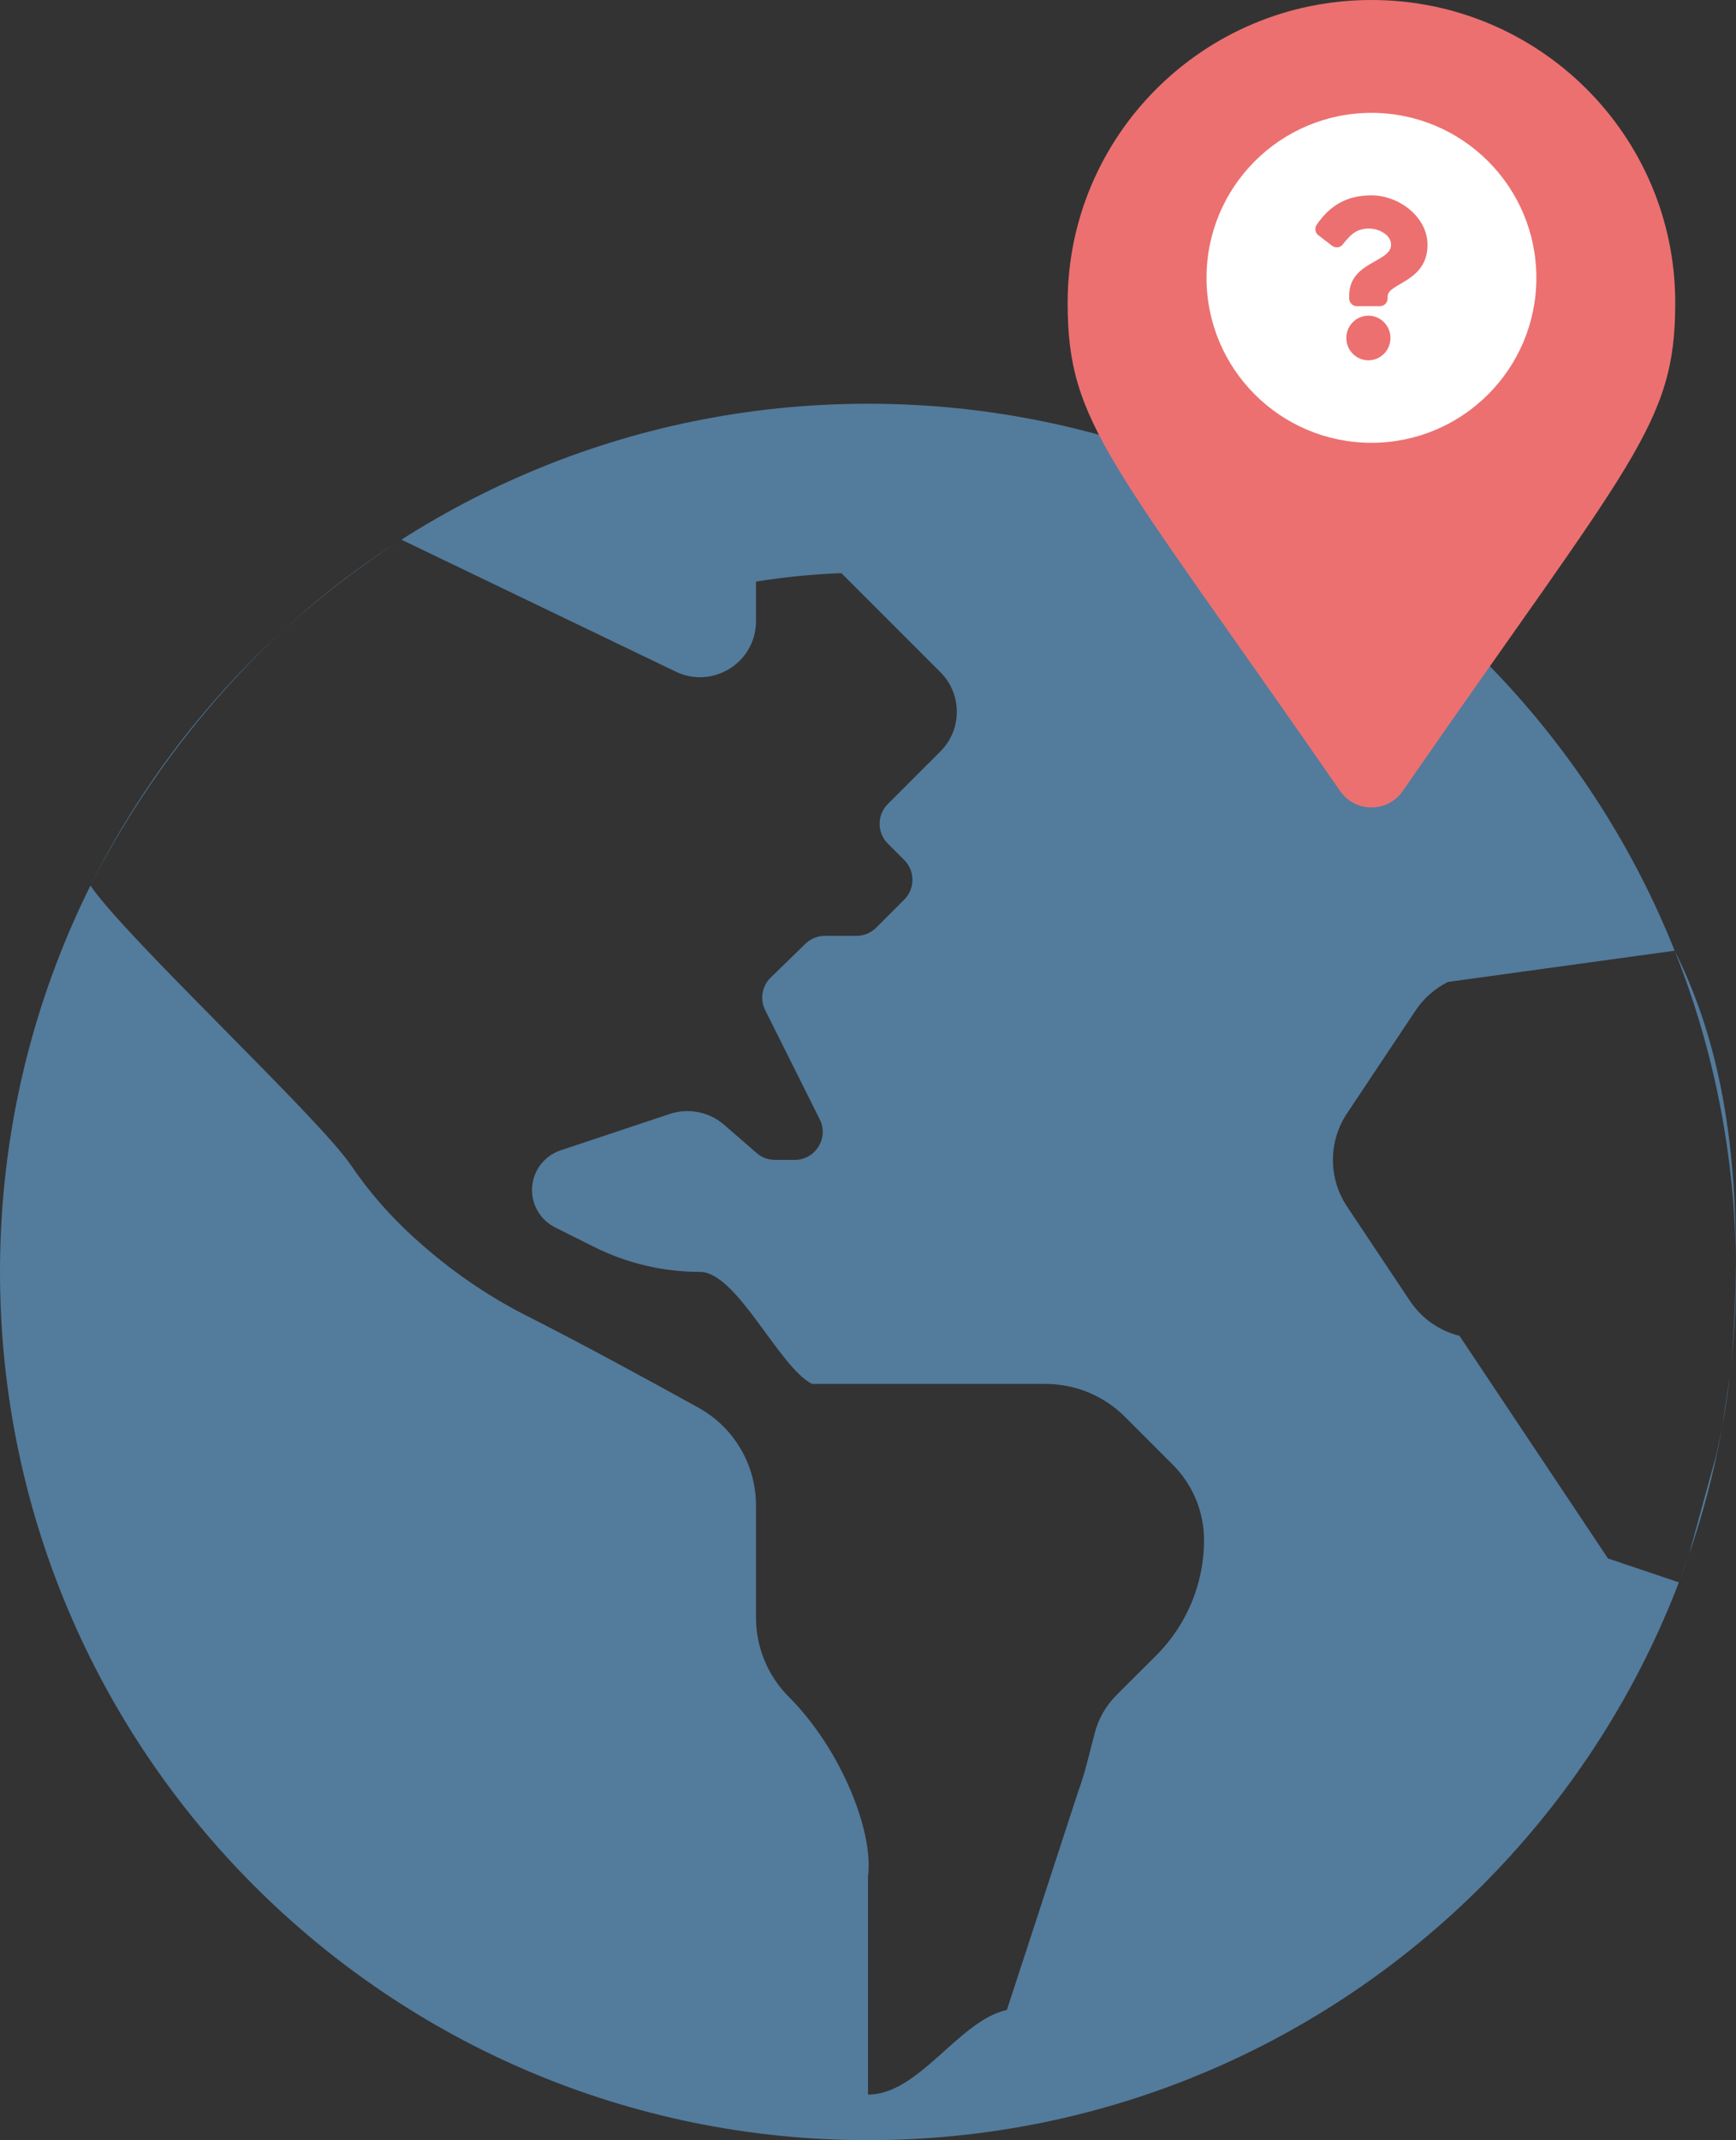 <svg width="400" height="493" viewBox="0 0 400 493" fill="none" xmlns="http://www.w3.org/2000/svg">
<rect x="0" y="0" width="400" height="493" fill="#333333" stroke="none"/>
<path d="M200 93C89.54 93 0 182.54 0 293C0 403.46 89.54 493 200 493C310.46 493 400 403.46 400 293C400 182.54 310.46 93 200 93ZM266.363 381.387C263.218 384.516 259.919 387.798 257.242 390.484C254.831 392.903 253.129 395.887 252.266 399.121C251.048 403.685 250.065 408.298 248.419 412.726L232 463C220.903 465.419 211.815 482.5 200 482.5V432.21C201.363 422.032 193.839 402.968 181.75 390.879C176.911 386.04 174.194 379.476 174.194 372.629V346.815C174.194 337.427 169.137 328.798 160.919 324.258C149.331 317.847 132.847 308.887 121.556 303.202C112.298 298.54 103.734 292.605 96.032 285.661L95.387 285.081C89.879 280.109 84.99 274.494 80.823 268.355C73.258 257.25 28.852 215.871 20.843 204C33.5 179 57 146.5 92.5 124.316L155.516 154.629C164.097 158.919 174.194 152.685 174.194 143.089V133.976C180.637 132.935 187.194 132.274 193.863 132.024L216.685 154.847C221.726 159.887 221.726 168.056 216.685 173.097L212.903 176.871L204.565 185.21C202.048 187.726 202.048 191.815 204.565 194.331L208.347 198.113C210.863 200.629 210.863 204.718 208.347 207.234L201.895 213.685C200.684 214.894 199.042 215.573 197.331 215.573H190.081C188.403 215.573 186.79 216.226 185.581 217.403L177.581 225.185C176.6 226.14 175.948 227.382 175.719 228.732C175.49 230.081 175.696 231.469 176.306 232.694L188.879 257.847C191.024 262.137 187.903 267.185 183.113 267.185H178.565C177.008 267.185 175.508 266.621 174.339 265.605L166.855 259.105C165.161 257.636 163.114 256.633 160.916 256.194C158.717 255.756 156.442 255.897 154.315 256.605L129.177 264.984C127.258 265.624 125.589 266.851 124.407 268.493C123.224 270.134 122.588 272.106 122.589 274.129C122.589 277.782 124.653 281.113 127.919 282.75L136.855 287.218C144.444 291.016 152.815 292.992 161.298 292.992C169.782 292.992 179.516 315 187.105 318.798H240.936C247.782 318.798 254.339 321.516 259.185 326.355L270.226 337.395C274.838 342.009 277.429 348.266 277.427 354.79C277.426 359.734 276.447 364.628 274.549 369.193C272.65 373.757 269.868 377.901 266.363 381.387ZM336.29 307.718C331.621 306.548 327.548 303.685 324.879 299.677L310.379 277.927C308.257 274.75 307.125 271.014 307.125 267.194C307.125 263.373 308.257 259.637 310.379 256.46L326.177 232.766C328.048 229.968 330.613 227.694 333.629 226.194L385.865 219C396.768 240.71 399.985 264.589 399.985 290.5C399.985 297.492 399.446 310.242 398.575 317L396.786 328.903L395.5 335L392.329 346.562L389.159 358.124L386.841 364.5L370.5 359L336.29 307.718Z" fill="#537B9C"/>
<path d="M308.806 182.247C255.833 105.726 246 97.873 246 69.75C246 31.228 277.34 0 316 0C354.66 0 386 31.228 386 69.75C386 97.873 376.167 105.726 323.194 182.247C319.718 187.251 312.282 187.251 308.806 182.247Z" fill="#EC7070"/>
<circle cx="316" cy="64" r="38" fill="white"/>
<path d="M316.035 45C310.174 45 306.377 47.427 303.397 51.756C302.856 52.541 303.023 53.618 303.777 54.196L306.945 56.623C307.707 57.207 308.79 57.071 309.387 56.316C311.226 53.986 312.59 52.645 315.463 52.645C317.722 52.645 320.516 54.115 320.516 56.329C320.516 58.003 319.149 58.862 316.919 60.126C314.318 61.6 310.876 63.435 310.876 68.023V68.75C310.876 69.734 311.665 70.531 312.638 70.531H317.96C318.933 70.531 319.722 69.734 319.722 68.75V68.322C319.722 65.141 328.92 65.008 328.92 56.4C328.92 49.917 322.267 45 316.035 45ZM315.299 72.718C312.494 72.718 310.212 75.024 310.212 77.859C310.212 80.694 312.494 83 315.299 83C318.104 83 320.385 80.694 320.385 77.859C320.385 75.024 318.104 72.718 315.299 72.718Z" fill="#EC7070"/>
</svg>
